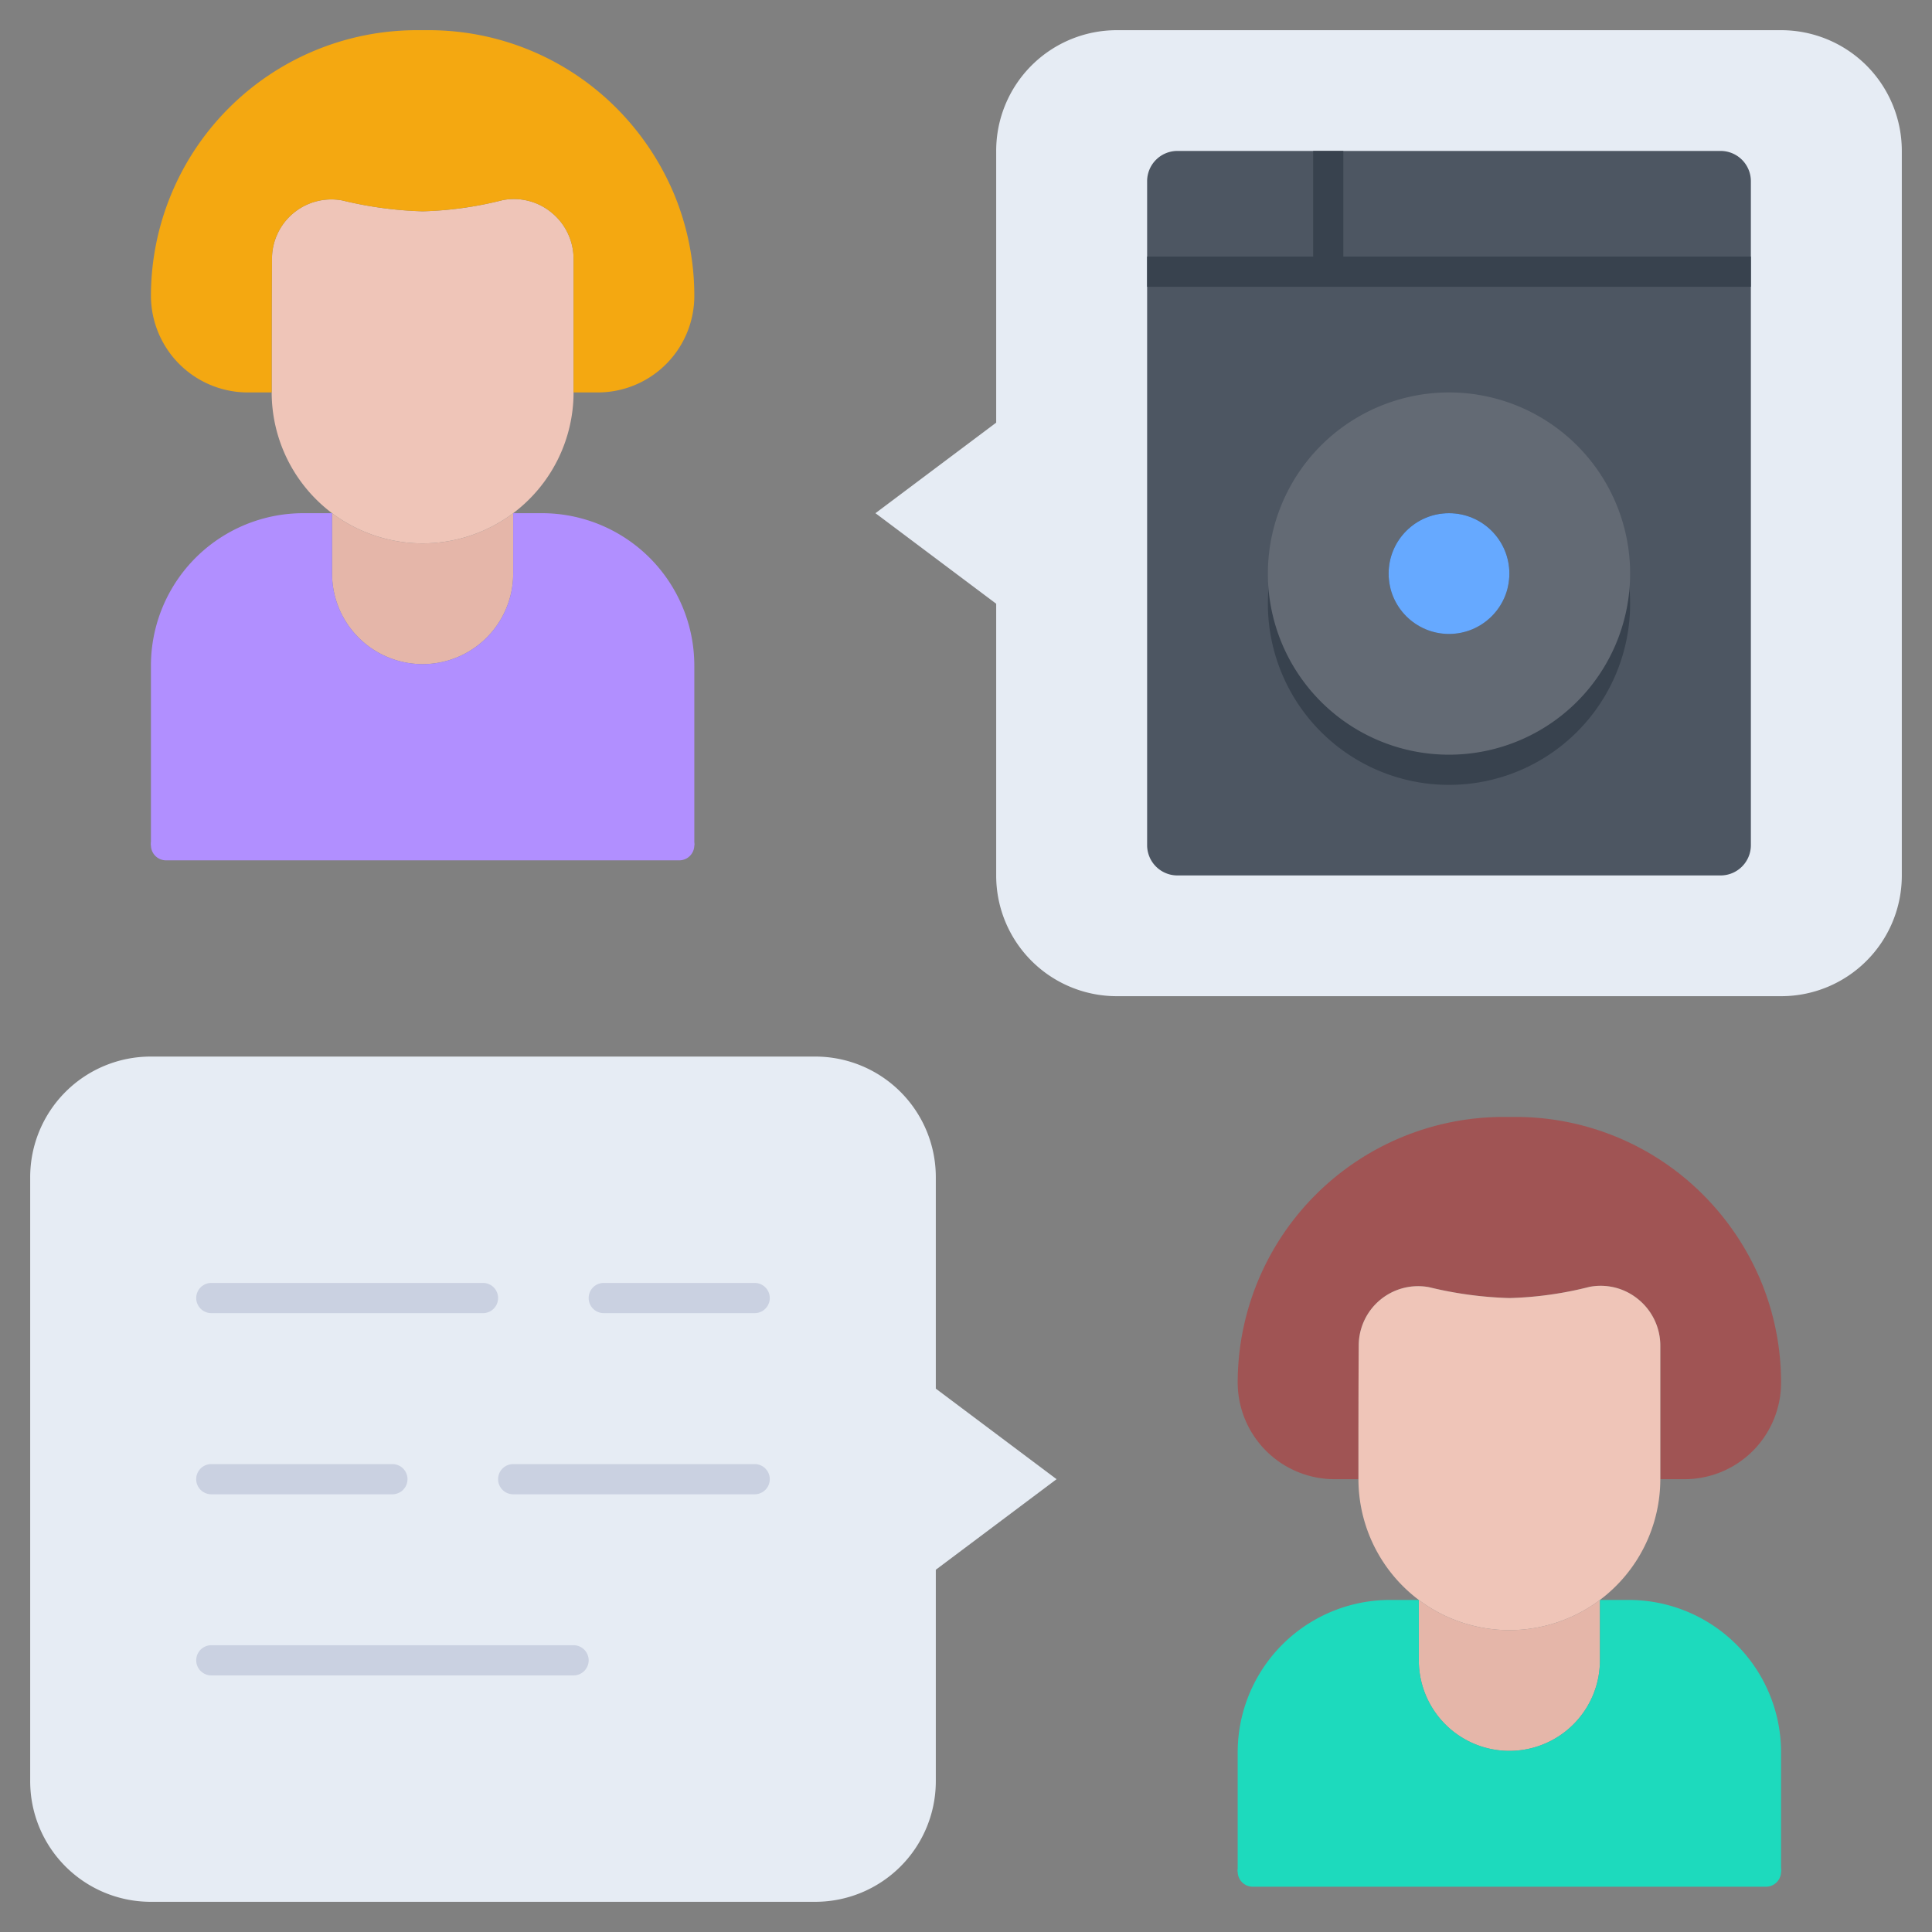 <svg id="icons" height="512" viewBox="0 0 64 64" width="512" xmlns="http://www.w3.org/2000/svg"><rect x="0" y="0" width="64" height="64" fill="#808080" stroke="none"/><path d="m61.83 2.17a4.004 4.004 0 0 0 -2.83-1.17h-22a3.995 3.995 0 0 0 -4 4v9l-4 3 4 3v9a3.995 3.995 0 0 0 4 4h22a3.995 3.995 0 0 0 4-4v-24a4.004 4.004 0 0 0 -1.17-2.83z" fill="#e6ecf4"/><path d="m35 49-4 3v7a3.995 3.995 0 0 1 -4 4h-22a3.995 3.995 0 0 1 -4-4v-20a3.995 3.995 0 0 1 4-4h22a3.995 3.995 0 0 1 4 4v7z" fill="#e6ecf4"/><path d="m53 53v2a3 3 0 0 1 -6 0v-2a5 5 0 0 0 6 0z" fill="#e5b6a9"/><path d="m59 58.05v3.95h-18v-3.95a5.049 5.049 0 0 1 5.05-5.05h.95v2a3 3 0 0 0 6 0v-2h.95a5.049 5.049 0 0 1 5.05 5.05z" fill="#1ddabd"/><path d="m58.33 42.43a8.772 8.772 0 0 1 .67 3.37 3.197 3.197 0 0 1 -3.2 3.2h-.8v-4.42a1.98 1.98 0 0 0 -.72-1.53 1.958 1.958 0 0 0 -1.63-.42 11.981 11.981 0 0 1 -2.65.37 12.747 12.747 0 0 1 -2.66-.36 1.967 1.967 0 0 0 -2.33 1.94c-.01 1.29-.01 2.9-.01 4.42h-.8a3.209 3.209 0 0 1 -3.2-3.2 8.809 8.809 0 0 1 8.8-8.8h.4a8.769 8.769 0 0 1 6.22 2.58 8.926 8.926 0 0 1 1.91 2.85z" fill="#a05454"/><path d="m55 44.58v4.42a5.01 5.01 0 0 1 -2 4 5 5 0 0 1 -6 0 5.01 5.01 0 0 1 -2-4c0-1.52 0-3.13.01-4.42a1.967 1.967 0 0 1 2.33-1.94 12.747 12.747 0 0 0 2.66.36 11.981 11.981 0 0 0 2.65-.37 1.958 1.958 0 0 1 1.63.42 1.98 1.98 0 0 1 .72 1.53z" fill="#efc5b8"/><path d="m17 17v2a3 3 0 0 1 -6 0v-2a5 5 0 0 0 6 0z" fill="#e5b6a9"/><path d="m23 22.05v5.95h-18v-5.95a5.049 5.049 0 0 1 5.05-5.05h.95v2a3 3 0 0 0 6 0v-2h.95a5.049 5.049 0 0 1 5.05 5.05z" fill="#b18fff"/><path d="m19 8.58v4.42a5.01 5.01 0 0 1 -2 4 5 5 0 0 1 -6 0 5.01 5.01 0 0 1 -2-4c0-1.52 0-3.13.01-4.42a1.967 1.967 0 0 1 2.33-1.94 12.747 12.747 0 0 0 2.66.36 11.981 11.981 0 0 0 2.65-.37 1.958 1.958 0 0 1 1.63.42 1.98 1.98 0 0 1 .72 1.53z" fill="#efc5b8"/><path d="m22.33 6.43a8.772 8.772 0 0 1 .67 3.37 3.197 3.197 0 0 1 -3.2 3.2h-.8v-4.42a1.98 1.98 0 0 0 -.72-1.53 1.958 1.958 0 0 0 -1.63-.42 11.981 11.981 0 0 1 -2.65.37 12.747 12.747 0 0 1 -2.66-.36 1.967 1.967 0 0 0 -2.33 1.94c-.01 1.29-.01 2.9-.01 4.42h-.8a3.209 3.209 0 0 1 -3.2-3.2 8.809 8.809 0 0 1 8.8-8.8h.4a8.769 8.769 0 0 1 6.22 2.58 8.926 8.926 0 0 1 1.91 2.85z" fill="#f4a811"/><path d="m22.5 28.5h-17a.5.5 0 0 1 0-1h17a.5.5 0 0 1 0 1z" fill="#b18fff"/><path d="m58.5 62.5h-17a.5.5 0 0 1 0-1h17a.5.5 0 0 1 0 1z" fill="#1ddabd"/><path d="m45 5h-6a1.003 1.003 0 0 0 -1 1v22a1.003 1.003 0 0 0 1 1h18a1.003 1.003 0 0 0 1-1v-22a1.003 1.003 0 0 0 -1-1z" fill="#4d5662"/><path d="m48 14a6 6 0 1 1 -6 6 6.005 6.005 0 0 1 6-6zm2 6a2 2 0 1 0 -2 2 1.999 1.999 0 0 0 2-2z" fill="#38424e"/><path d="m48 13a6 6 0 1 1 -6 6 6.005 6.005 0 0 1 6-6zm2 6a2 2 0 1 0 -2 2 1.999 1.999 0 0 0 2-2z" fill="#636a74"/><circle cx="48" cy="19" fill="#66a9ff" r="2"/><path d="m44.5 8.5v-3.5h-1v3.5h-5.5v1h20v-1z" fill="#38424e"/><g id="path11836"><path d="m16 43.499h-9a.5.5 0 0 1 0-1h9a.5.5 0 0 1 0 1z" fill="#cad1e1"/></g><g id="path11840"><path d="m25 43.499h-5a.5.5 0 0 1 0-1h5a.5.5 0 0 1 0 1z" fill="#cad1e1"/></g><g id="path11844"><path d="m12.999 49.5h-6a.5.5 0 0 1 0-1h6a.5.5 0 1 1 0 1z" fill="#cad1e1"/></g><g id="path11848"><path d="m25 49.5h-8a.5.5 0 0 1 0-1h8a.5.5 0 0 1 0 1z" fill="#cad1e1"/></g><g id="path11852"><path d="m19 55.5h-12a.5.5 0 0 1 0-1h12a.5.5 0 0 1 0 1z" fill="#cad1e1"/></g></svg>
